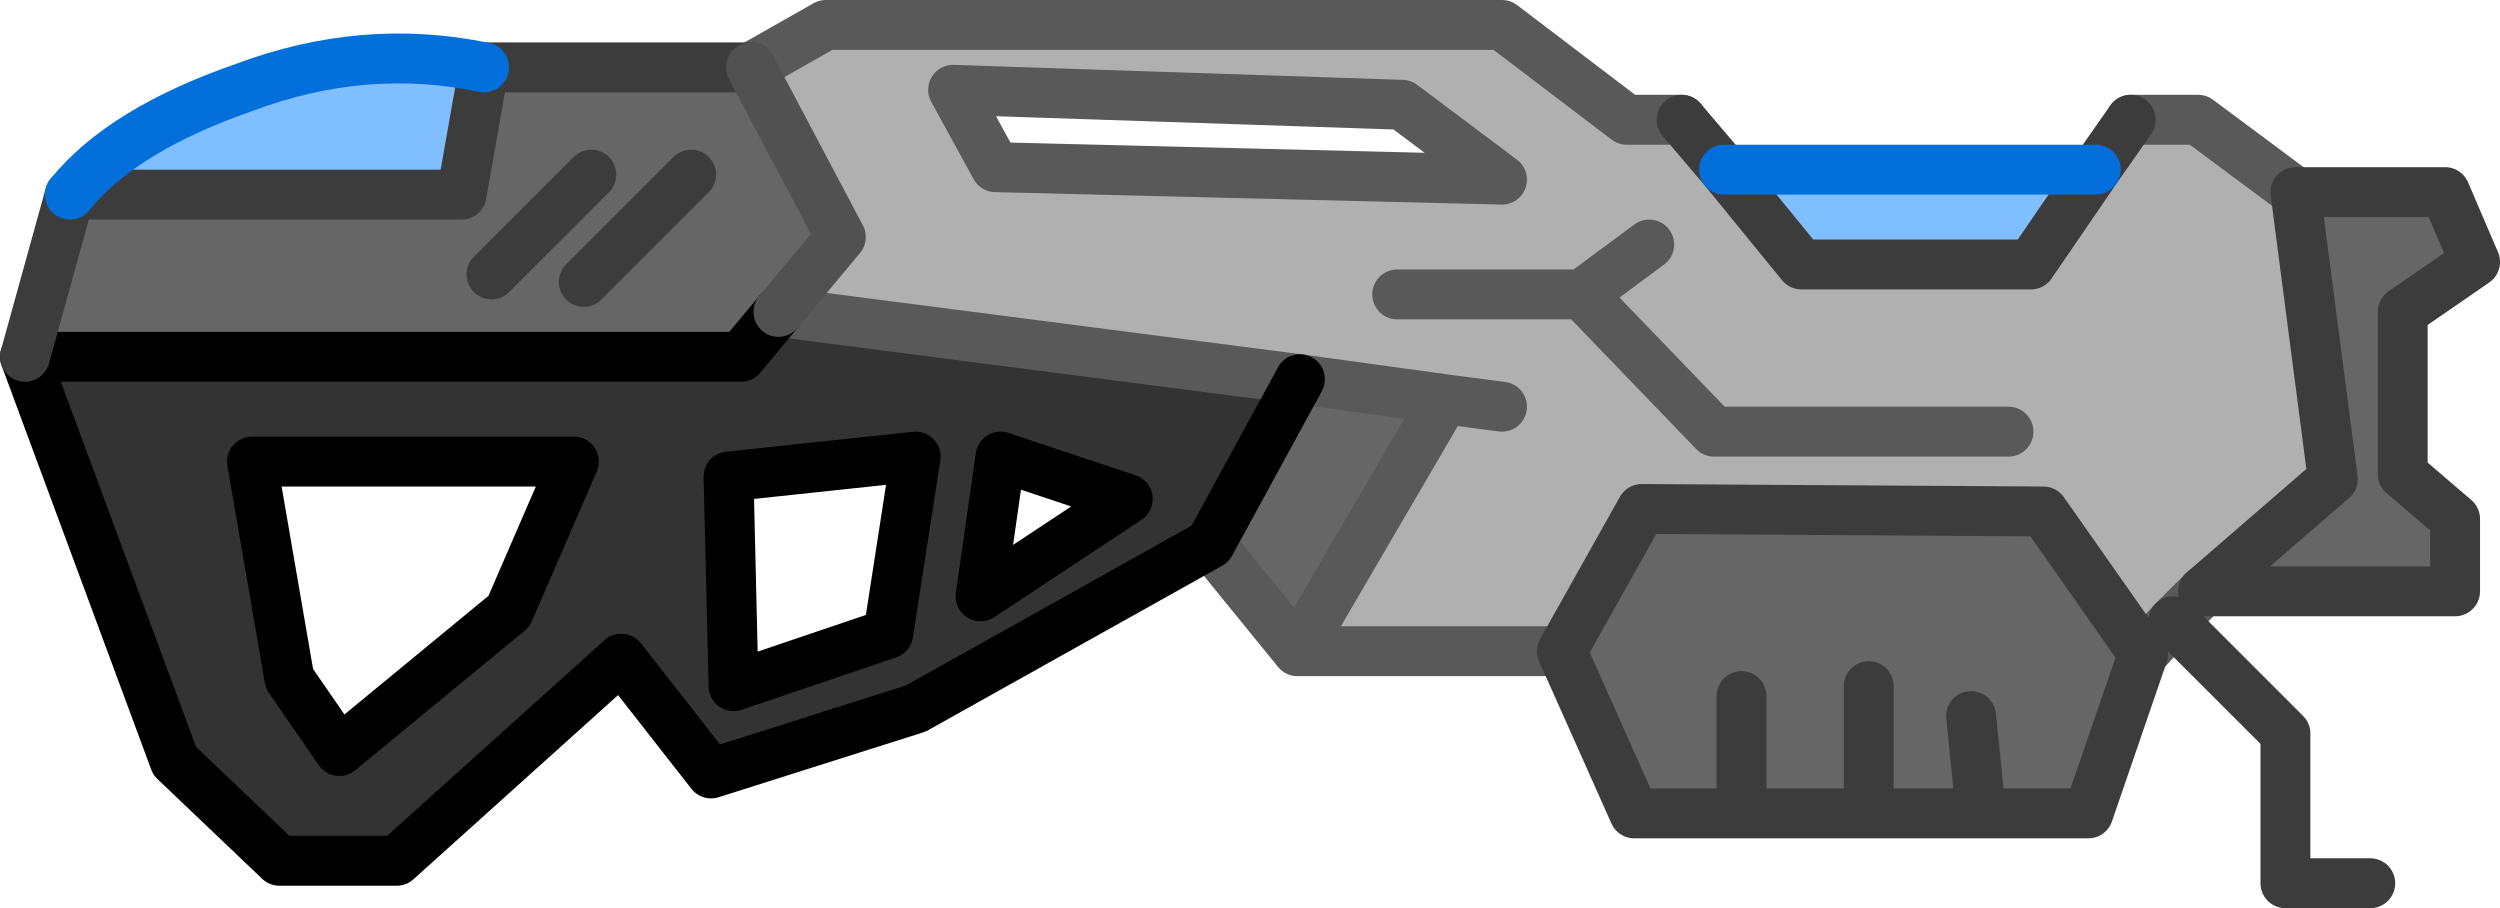 <?xml version="1.0" encoding="UTF-8" standalone="no"?>
<svg xmlns:xlink="http://www.w3.org/1999/xlink" height="18.2px" width="50.1px" xmlns="http://www.w3.org/2000/svg">
  <g transform="matrix(1.0, 0.0, 0.0, 1.0, 14.65, 7.4)">
    <path d="M-14.15 -0.25 L0.2 -0.25 0.95 -1.15 11.4 0.2 9.6 3.5 3.7 6.8 -0.4 8.1 -2.2 5.8 -6.7 9.85 -9.05 9.85 -11.15 7.85 -14.15 -0.25 M3.15 5.3 L3.7 1.75 -0.05 2.15 0.05 6.35 3.15 5.3 M5.0 4.55 L7.95 2.6 5.4 1.75 5.0 4.55 M-3.15 1.85 L-9.6 1.85 -8.85 6.2 -7.85 7.65 -4.45 4.85 -3.15 1.85" fill="#333333" fill-rule="evenodd" stroke="none"/>
    <path d="M-4.95 -6.05 L0.4 -6.05 2.2 -2.65 0.95 -1.15 0.2 -0.25 -14.15 -0.25 -13.25 -3.5 -5.4 -3.5 -4.95 -6.05 M31.35 -3.55 L34.35 -3.55 34.95 -2.15 33.5 -1.15 33.5 2.1 34.55 3.0 34.55 4.45 29.5 4.45 32.1 2.2 31.35 -3.55 M-4.8 -1.9 L-2.8 -3.9 -4.8 -1.9 M-2.95 -1.75 L-0.8 -3.9 -2.95 -1.75 M28.3 5.7 L27.2 8.9 25.05 8.9 22.8 8.9 20.25 8.9 18.1 8.9 16.65 5.65 18.25 2.8 26.3 2.85 28.3 5.7 M11.35 5.65 L9.6 3.5 11.4 0.2 14.3 0.6 11.35 5.65 M24.85 6.95 L25.05 8.9 24.85 6.95 M20.25 6.55 L20.25 8.9 20.25 6.55 M22.8 6.35 L22.8 8.9 22.8 6.35" fill="#666666" fill-rule="evenodd" stroke="none"/>
    <path d="M-13.25 -3.5 Q-12.2 -4.8 -9.75 -5.65 -7.35 -6.55 -4.95 -6.05 L-5.4 -3.5 -13.25 -3.5 M19.9 -4.0 L27.35 -4.0 26.05 -2.1 21.45 -2.1 19.9 -4.0" fill="#80bfff" fill-rule="evenodd" stroke="none"/>
    <path d="M0.4 -6.05 L1.9 -6.9 15.45 -6.9 17.95 -5.0 19.05 -5.0 19.9 -4.0 21.45 -2.1 26.05 -2.1 27.35 -4.0 28.05 -5.0 29.4 -5.0 31.35 -3.55 32.1 2.2 29.5 4.45 28.9 5.05 28.3 5.7 26.3 2.85 18.25 2.8 16.65 5.65 11.35 5.65 14.3 0.6 11.4 0.2 0.95 -1.15 2.2 -2.65 0.4 -6.05 M5.3 -4.05 L15.45 -3.8 13.45 -5.3 4.45 -5.6 5.3 -4.05 M17.05 -1.5 L18.4 -2.5 17.05 -1.5 19.7 1.25 25.6 1.25 19.7 1.25 17.05 -1.5 13.35 -1.5 17.05 -1.5 M15.45 0.75 L14.3 0.6 15.45 0.75" fill="#b0b0b0" fill-rule="evenodd" stroke="none"/>
    <path d="M0.4 -6.05 L1.9 -6.9 15.45 -6.9 17.95 -5.0 19.05 -5.0 M28.05 -5.0 L29.4 -5.0 31.35 -3.55 M29.5 4.45 L28.9 5.05 28.3 5.7 M5.3 -4.05 L15.45 -3.8 13.45 -5.3 4.45 -5.6 5.3 -4.05 M25.6 1.25 L19.7 1.25 17.05 -1.5 13.35 -1.5 M18.4 -2.5 L17.05 -1.5 M16.65 5.65 L11.35 5.65 9.6 3.5 M11.4 0.2 L14.3 0.6 15.45 0.75 M11.35 5.65 L14.3 0.6 M0.95 -1.15 L11.4 0.2" fill="none" stroke="#595959" stroke-linecap="round" stroke-linejoin="round" stroke-width="1.0"/>
    <path d="M-14.15 -0.25 L0.2 -0.25 0.95 -1.15 M9.6 3.5 L3.7 6.8 -0.4 8.1 -2.2 5.8 -6.7 9.85 -9.05 9.85 -11.15 7.85 -14.15 -0.25 M3.15 5.3 L0.05 6.35 -0.05 2.15 3.7 1.75 3.15 5.3 M5.0 4.55 L7.95 2.6 5.4 1.75 5.0 4.55 M11.4 0.2 L9.6 3.5 M-3.15 1.85 L-9.6 1.85 -8.85 6.2 -7.85 7.65 -4.45 4.85 -3.15 1.85" fill="none" stroke="#000000" stroke-linecap="round" stroke-linejoin="round" stroke-width="1.0"/>
    <path d="M-4.95 -6.05 L0.4 -6.05 M19.05 -5.0 L19.9 -4.0 21.45 -2.1 26.05 -2.1 27.35 -4.0 28.05 -5.0 M31.35 -3.55 L34.35 -3.55 34.95 -2.15 33.5 -1.15 33.5 2.1 34.55 3.0 34.55 4.45 29.5 4.45 32.1 2.2 31.35 -3.55 M28.9 5.05 L31.15 7.3 31.15 10.3 32.85 10.3 M-0.8 -3.9 L-2.95 -1.75 M-2.8 -3.9 L-4.8 -1.9 M-13.25 -3.5 L-14.15 -0.25 M-4.95 -6.05 L-5.4 -3.5 -13.25 -3.5 M28.3 5.7 L27.2 8.9 25.05 8.9 22.8 8.9 20.25 8.9 18.1 8.9 16.65 5.65 18.25 2.8 26.3 2.85 28.3 5.7 M22.8 8.9 L22.8 6.35 M20.25 8.9 L20.25 6.55 M25.05 8.9 L24.85 6.95" fill="none" stroke="#3c3c3c" stroke-linecap="round" stroke-linejoin="round" stroke-width="1.0"/>
    <path d="M-13.25 -3.5 Q-12.2 -4.8 -9.75 -5.65 -7.35 -6.55 -4.95 -6.05 M19.9 -4.0 L27.35 -4.0" fill="none" stroke="#026fdb" stroke-linecap="round" stroke-linejoin="round" stroke-width="1.0"/>
    <path d="M0.95 -1.15 L2.2 -2.65 0.4 -6.05" fill="none" stroke="#515151" stroke-linecap="round" stroke-linejoin="round" stroke-width="1.0"/>
  </g>
</svg>
